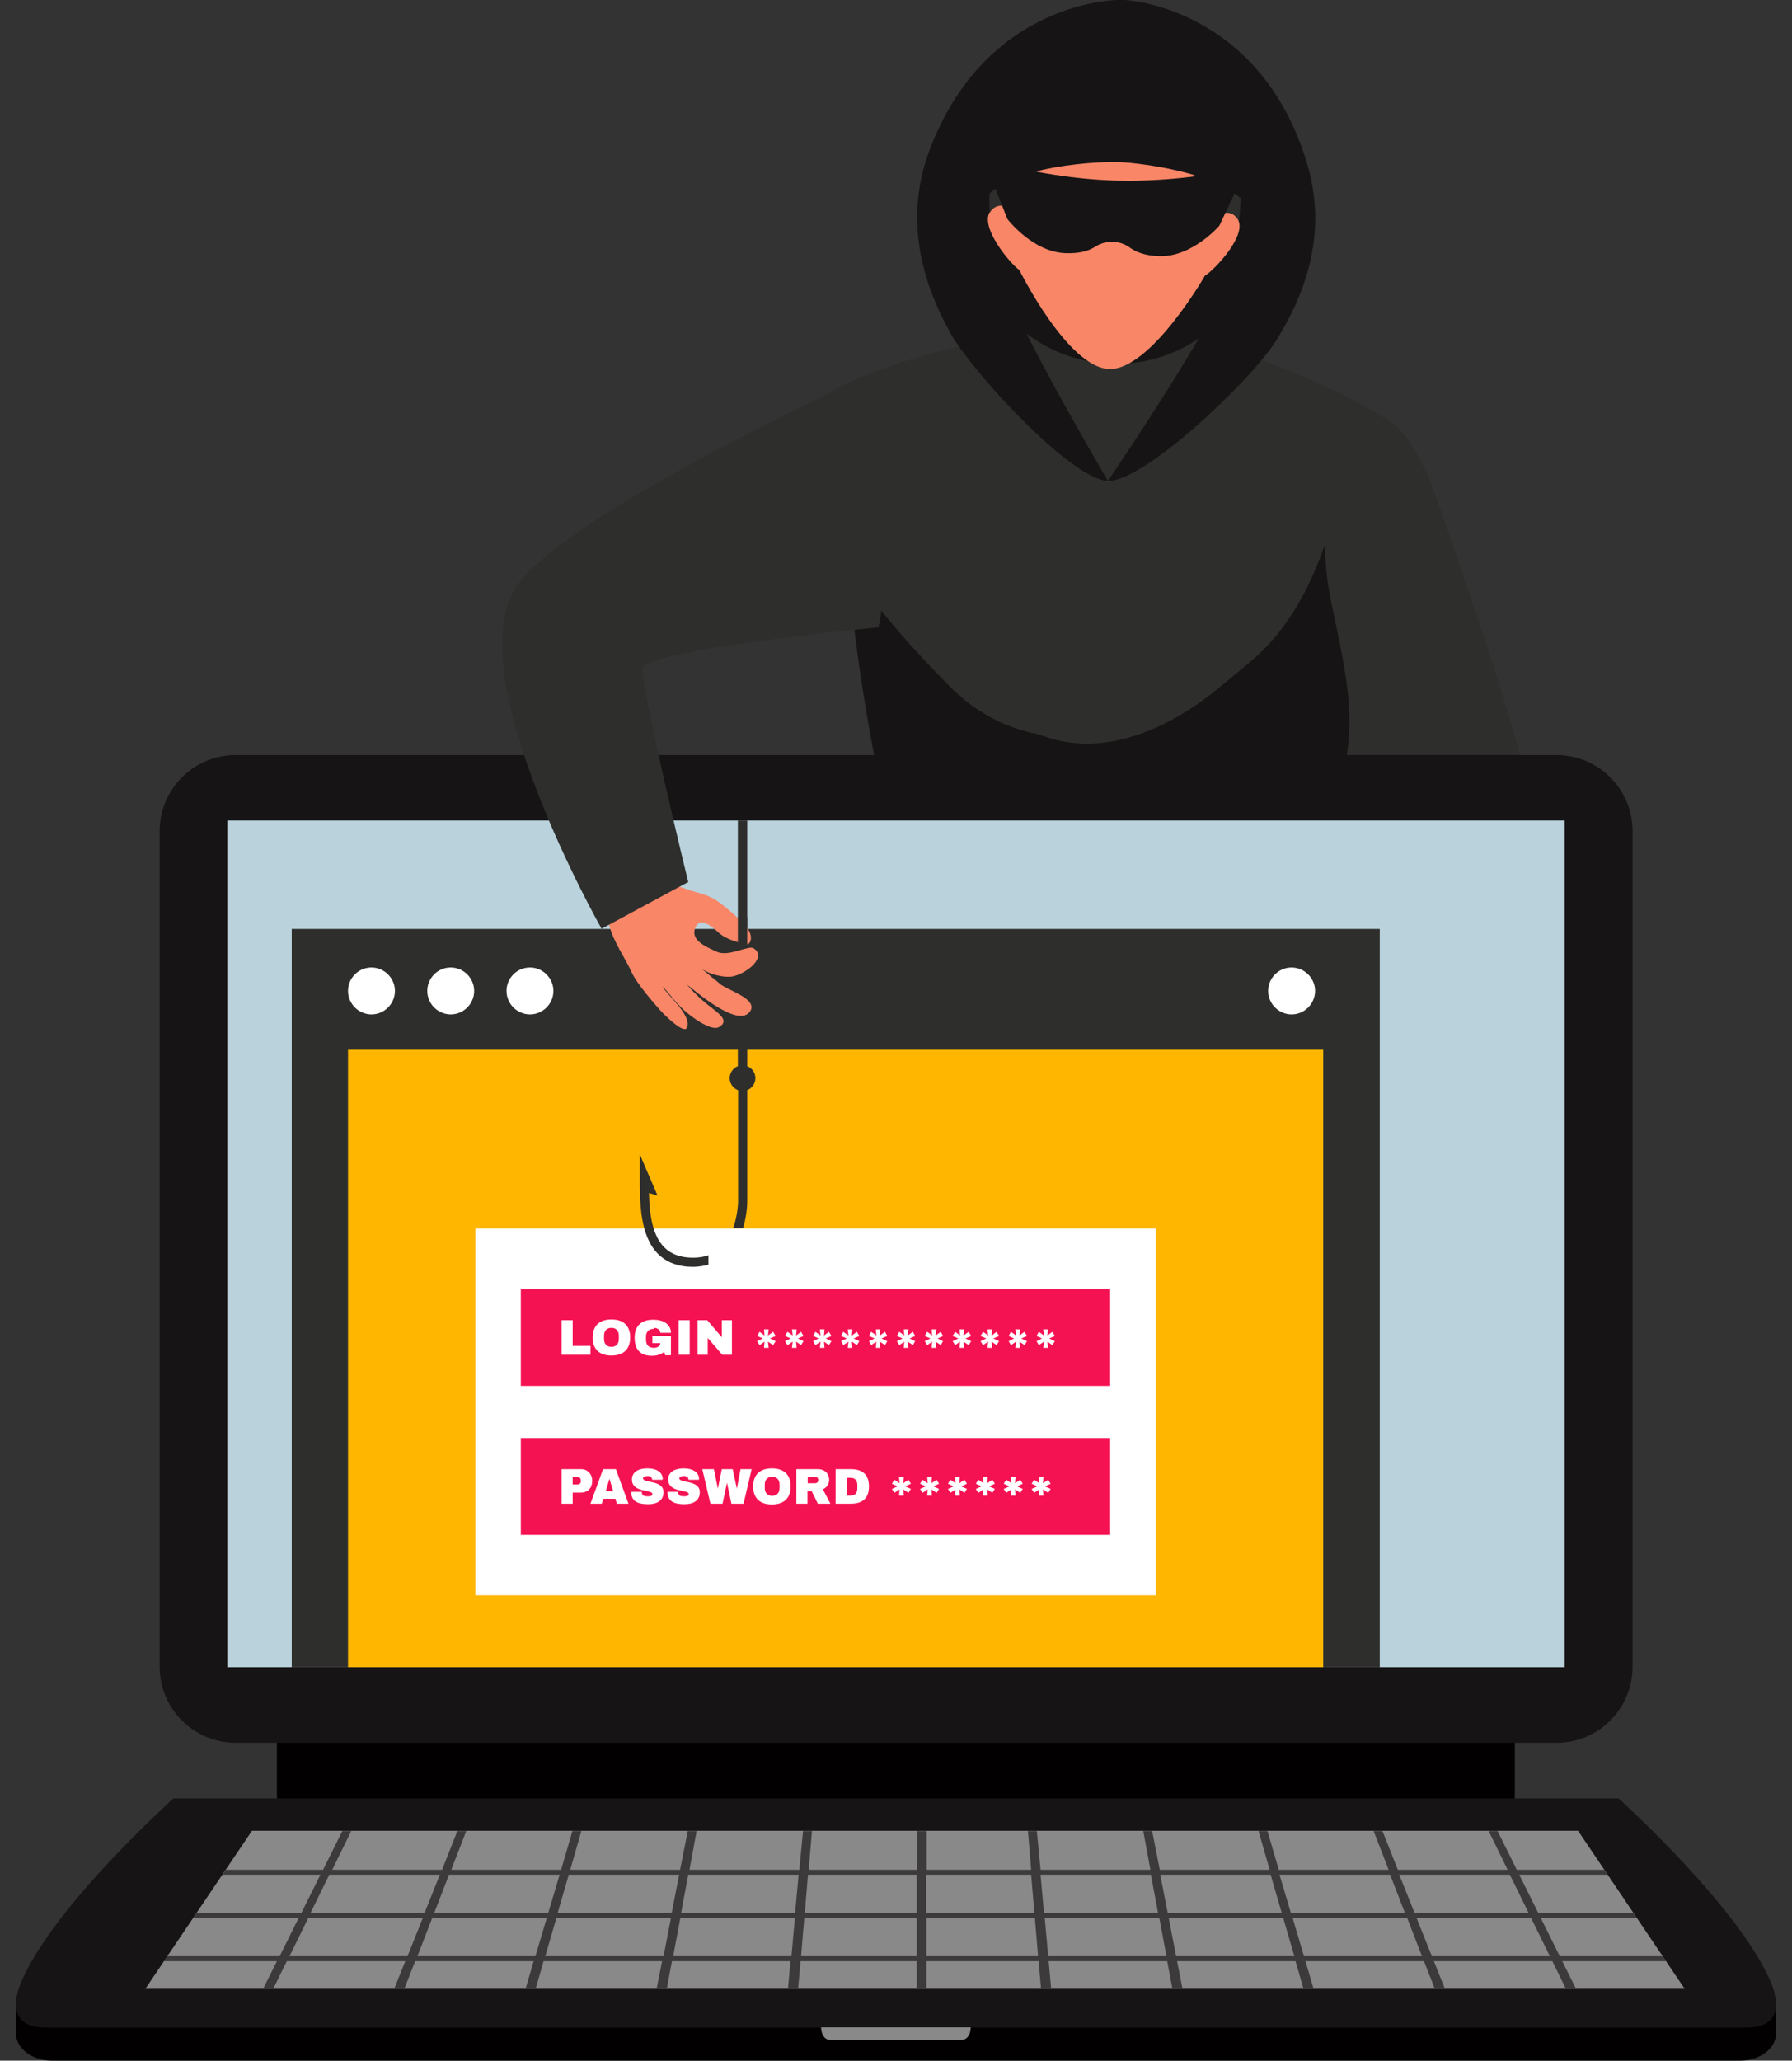 <svg width="87" height="100" viewBox="0 0 87 100" fill="none" xmlns="http://www.w3.org/2000/svg">
<rect x="0" y="0" width="87" height="100" fill="#333333" stroke="none"/>
<g clip-path="url(#clip0_123_4024)">
<path d="M46.179 12.825C46.059 16.721 49.463 19.981 53.778 20.113C58.093 20.244 61.701 17.2 61.821 13.317C61.941 9.421 58.536 6.161 54.221 6.029C49.907 5.897 46.299 8.942 46.179 12.825Z" fill="#161415"/>
<path d="M51.896 9.073L54.233 9.145L56.571 9.217C56.571 9.217 57.05 15.606 58.237 16.409C58.237 16.409 59.507 23.984 53.766 23.804C46.826 23.589 49.775 16.145 49.775 16.145C51.021 15.426 51.896 9.073 51.896 9.073Z" fill="#161415"/>
<path d="M49.775 16.133L49.811 16.169C52.256 18.051 55.636 18.159 58.189 16.433L58.237 16.409C58.237 16.409 64.553 18.375 67.586 20.544C67.586 20.544 66.088 26.094 65.812 32.291L61.725 46.278L53.059 46.434L44.417 45.739L43.002 39.434C42.044 35.179 41.396 30.864 41.061 26.525C40.749 22.39 40.09 19.166 40.09 19.166C43.266 17.188 49.775 16.145 49.775 16.145V16.133Z" fill="#2E2E2C"/>
<path d="M67.598 20.544C67.598 20.544 68.701 21.191 69.756 24.212C71.614 29.534 74.742 38.487 74.299 40.057C74.143 40.621 64.374 46.099 59.891 45.128L58.069 44.732C58.069 44.732 65.537 20.352 67.598 20.544Z" fill="#2E2E2C"/>
<path d="M64.566 28.898C64.398 28.012 64.326 27.184 64.338 26.405C64.338 26.429 64.314 26.465 64.302 26.489C63.547 28.647 62.456 30.648 60.706 32.111C60.167 32.554 59.627 33.01 59.088 33.453C56.955 35.191 53.97 36.654 51.153 35.874C50.902 35.803 50.662 35.731 50.41 35.635C50.398 35.635 50.386 35.623 50.374 35.623C48.792 35.335 47.27 34.508 46.059 33.261C44.573 31.751 43.123 30.169 41.888 28.455C41.696 28.623 41.493 28.779 41.301 28.946C41.6 31.871 42.056 34.772 42.643 37.66C42.847 38.248 42.979 38.847 43.015 39.434L44.177 44.612C44.98 44.756 45.724 44.804 46.359 44.696L46.515 44.672C46.623 44.696 46.73 44.732 46.85 44.744C50.075 44.96 53.563 46.123 56.775 45.331C57.374 45.188 57.973 45.008 58.561 44.84L59.891 45.128C60.275 45.212 60.694 45.248 61.138 45.236C61.461 44.708 61.785 44.181 62.109 43.641C62.252 43.593 62.408 43.533 62.552 43.486L62.9 42.287C63.655 40.968 64.374 39.638 64.913 38.32C66.16 35.227 65.165 31.991 64.566 28.887V28.898Z" fill="#161415"/>
<path d="M48.12 10.2C48.792 9.481 49.535 10.632 49.535 10.632C49.535 10.632 48.6 6.389 49.727 4.567C50.853 2.757 54.293 3.836 54.293 3.836C54.293 3.836 57.793 2.973 58.8 4.854C59.807 6.736 58.608 10.919 58.608 10.919C58.608 10.919 59.423 9.805 60.047 10.572C60.67 11.339 58.896 13.161 58.5 13.377C58.5 13.377 55.863 17.967 53.85 17.907C51.836 17.847 49.487 13.101 49.487 13.101C49.103 12.861 47.449 10.931 48.12 10.2Z" fill="#F88667"/>
<path d="M55.108 5.538C55.108 5.538 57.721 6.077 57.961 7.503C58.081 8.198 57.901 8.93 57.757 9.601C57.685 9.96 57.362 11.866 57.458 11.914C57.554 11.962 57.733 11.914 57.805 11.866C58.165 11.602 58.465 11.183 58.728 10.823C59.256 10.104 59.963 10.248 60.154 10.728C60.154 10.728 60.958 3.824 58.069 3.5C55.18 3.164 55.108 5.55 55.108 5.55V5.538Z" fill="#2E2E2C"/>
<path d="M53.395 5.478C53.395 5.478 50.758 5.861 50.422 7.264C50.254 7.947 50.386 8.69 50.494 9.373C50.554 9.733 50.745 11.662 50.65 11.698C50.554 11.746 50.374 11.698 50.314 11.627C49.966 11.339 49.703 10.907 49.463 10.524C48.984 9.781 48.264 9.877 48.049 10.332C48.049 10.332 47.677 3.392 50.578 3.248C53.478 3.092 53.406 5.478 53.406 5.478H53.395Z" fill="#2E2E2C"/>
<path d="M54.113 8.762C55.875 8.81 57.985 8.666 60.526 8.139L59.196 10.955C59.196 10.955 57.877 12.489 56.271 12.43C55.54 12.406 55.132 12.214 54.844 12.01C54.365 11.662 53.694 11.639 53.19 11.962C52.891 12.154 52.471 12.31 51.74 12.286C50.134 12.238 48.911 10.632 48.911 10.632L47.761 7.743C50.266 8.426 52.351 8.702 54.125 8.762H54.113Z" fill="#161415"/>
<path d="M46.059 16.025C47.137 18.015 51.992 23.253 53.778 23.337H53.79C55.588 23.361 60.754 18.447 61.964 16.517C63.163 14.587 64.565 11.531 63.438 7.875C61.161 0.384 54.737 -0.024 54.521 4.62541e-06C54.317 -0.036 47.88 -0.036 45.124 7.3C43.781 10.883 44.98 14.024 46.059 16.013V16.025ZM47.581 10.212C47.964 8.127 53.071 7.827 54.269 7.863C55.468 7.899 60.55 8.522 60.801 10.632C61.053 12.705 54.005 23.013 53.79 23.337C53.598 23.001 47.209 12.274 47.581 10.224V10.212Z" fill="#161415"/>
<path d="M73.543 78.545H13.444V87.367H73.543V78.545Z" fill="#020000"/>
<path d="M75.568 36.642H11.443C9.404 36.642 7.751 38.294 7.751 40.333V80.882C7.751 82.921 9.404 84.574 11.443 84.574H75.568C77.607 84.574 79.26 82.921 79.26 80.882V40.333C79.26 38.294 77.607 36.642 75.568 36.642Z" fill="#161415"/>
<path d="M75.964 39.818H11.035V80.906H75.964V39.818Z" fill="#B9D2DB"/>
<path d="M66.986 45.08H14.163V80.906H66.986V45.08Z" fill="#2E2E2C"/>
<path d="M18.035 46.95C17.4 46.95 16.896 47.465 16.896 48.088C16.896 48.712 17.412 49.227 18.035 49.227C18.658 49.227 19.174 48.712 19.174 48.088C19.174 47.465 18.658 46.95 18.035 46.95Z" fill="white"/>
<path d="M21.883 46.95C21.248 46.95 20.744 47.465 20.744 48.088C20.744 48.712 21.259 49.227 21.883 49.227C22.506 49.227 23.021 48.712 23.021 48.088C23.021 47.465 22.506 46.95 21.883 46.95Z" fill="white"/>
<path d="M25.73 46.95C25.094 46.95 24.591 47.465 24.591 48.088C24.591 48.712 25.106 49.227 25.73 49.227C26.353 49.227 26.868 48.712 26.868 48.088C26.868 47.465 26.353 46.95 25.73 46.95Z" fill="white"/>
<path d="M62.707 46.95C62.072 46.95 61.568 47.465 61.568 48.088C61.568 48.712 62.084 49.227 62.707 49.227C63.33 49.227 63.846 48.712 63.846 48.088C63.846 47.465 63.33 46.95 62.707 46.95Z" fill="white"/>
<path d="M64.242 50.941H16.896V80.906H64.242V50.941Z" fill="#FFB600"/>
<path d="M0.775 97.375V98.681C0.775 99.401 1.566 100 2.537 100H84.462C85.433 100 86.224 99.413 86.224 98.681V97.375H0.775Z" fill="#020000"/>
<path d="M43.493 87.271H8.422C8.302 87.391 2.789 92.329 1.111 95.997C0.391 97.567 0.859 98.394 2.201 98.394H84.797C86.14 98.394 86.607 97.567 85.888 95.997C84.198 92.329 78.697 87.391 78.577 87.271H43.505H43.493Z" fill="#161415"/>
<path d="M81.789 96.512H7.056L12.234 88.841H76.611L81.789 96.512Z" fill="#898989"/>
<path d="M80.879 95.17L80.711 94.93H75.725L74.802 93.072H79.464L79.296 92.832H74.682L73.759 90.975H78.05L77.882 90.735H73.639L72.704 88.853H72.272L73.195 90.735H67.862L67.118 88.853H66.687L67.418 90.735H62.084L61.533 88.853H61.101L61.641 90.735H56.307L55.935 88.853H55.504L55.852 90.735H50.518L50.338 88.853H49.906L50.062 90.735H44.992V88.853H44.513V90.735H39.263L39.419 88.853H38.987L38.807 90.735H33.474L33.821 88.853H33.39L33.018 90.735H27.684L28.224 88.853H27.792L27.241 90.735H21.907L22.638 88.853H22.206L21.463 90.735H16.13L17.052 88.853H16.621L15.686 90.735H10.976L10.808 90.975H15.554L14.631 92.832H9.549L9.381 93.072H14.499L13.577 94.93H8.123L7.955 95.17H13.445L12.774 96.512H13.265L13.924 95.17H19.677L19.138 96.512H19.63L20.157 95.17H25.91L25.515 96.512H26.006L26.39 95.17H32.143L31.879 96.512H32.371L32.623 95.17H38.376L38.256 96.512H38.747L38.867 95.17H44.501V96.512H44.98V95.17H50.422L50.542 96.512H51.033L50.913 95.17H56.667L56.918 96.512H57.41L57.146 95.17H62.899L63.283 96.512H63.774L63.379 95.17H69.132L69.659 96.512H70.151L69.612 95.17H75.365L76.024 96.512H76.516L75.844 95.17H80.879ZM21.811 90.975H27.169L26.617 92.832H21.08L21.799 90.975H21.811ZM15.998 90.975H21.355L20.612 92.832H15.075L15.986 90.975H15.998ZM19.785 94.93H14.056L14.967 93.072H20.529L19.785 94.93ZM25.994 94.93H20.265L20.984 93.072H26.546L25.994 94.93ZM32.203 94.93H26.474L27.013 93.072H32.575L32.215 94.93H32.203ZM32.611 92.832H27.073L27.612 90.975H32.97L32.611 92.832ZM38.412 94.93H32.682L33.03 93.072H38.592L38.424 94.93H38.412ZM38.603 92.832H33.066L33.413 90.975H38.771L38.603 92.832ZM44.501 94.93H38.891L39.047 93.072H44.501V94.93ZM44.501 92.832H39.071L39.227 90.975H44.501V92.832ZM44.98 90.975H50.062L50.218 92.832H44.968V90.975H44.98ZM44.98 94.93V93.072H50.242L50.398 94.93H44.968H44.98ZM73.303 90.975L74.214 92.832H68.677L67.933 90.975H73.291H73.303ZM67.49 90.975L68.209 92.832H62.672L62.12 90.975H67.478H67.49ZM50.518 90.975H55.876L56.223 92.832H50.685L50.518 90.975ZM50.889 94.93L50.721 93.072H56.283L56.631 94.93H50.901H50.889ZM56.331 90.975H61.689L62.228 92.832H56.691L56.331 90.975ZM57.098 94.93L56.739 93.072H62.3L62.839 94.93H57.11H57.098ZM63.307 94.93L62.755 93.072H68.317L69.036 94.93H63.307ZM69.516 94.93L68.772 93.072H74.334L75.245 94.93H69.516Z" fill="#3C3A3B"/>
<path d="M43.493 98.382H39.861C39.861 98.382 39.861 98.706 40.041 98.885C40.113 98.957 40.209 98.993 40.317 98.993H46.669C46.777 98.993 46.873 98.957 46.945 98.885C47.137 98.706 47.125 98.394 47.125 98.382H43.493Z" fill="#898989"/>
<path d="M56.115 59.619H23.081V77.418H56.115V59.619Z" fill="white"/>
<path d="M53.897 62.555H25.286V67.254H53.897V62.555Z" fill="#F51253"/>
<path d="M53.897 69.783H25.286V74.482H53.897V69.783Z" fill="#F51253"/>
<path d="M27.803 64.066H27.264V65.744H28.666V65.312H27.803V64.066Z" fill="white"/>
<path d="M29.684 64.03C29.109 64.03 28.773 64.329 28.773 64.905C28.773 65.48 29.109 65.78 29.684 65.78C30.26 65.78 30.595 65.48 30.595 64.905C30.595 64.329 30.26 64.03 29.684 64.03ZM30.044 64.977C30.044 65.204 29.924 65.36 29.684 65.36C29.445 65.36 29.325 65.204 29.325 64.977V64.821C29.325 64.593 29.445 64.437 29.684 64.437C29.924 64.437 30.044 64.593 30.044 64.821V64.977Z" fill="white"/>
<path d="M31.746 64.437C31.914 64.437 32.058 64.533 32.058 64.677H32.574C32.574 64.257 32.19 64.042 31.723 64.042C31.135 64.042 30.811 64.341 30.811 64.917C30.811 65.492 31.087 65.792 31.651 65.792C31.902 65.792 32.106 65.72 32.25 65.6L32.298 65.768H32.574V64.833H31.674V65.18H32.058C32.058 65.312 31.914 65.408 31.746 65.408C31.495 65.408 31.363 65.264 31.363 65.025V64.869C31.363 64.629 31.495 64.485 31.746 64.485V64.437Z" fill="white"/>
<path d="M33.485 64.066H32.945V65.744H33.485V64.066Z" fill="white"/>
<path d="M35.043 64.893L34.336 64.066H33.868V65.744H34.36V64.929L35.067 65.744H35.534V64.066H35.043V64.893Z" fill="white"/>
<path d="M37.536 64.629L37.284 64.809L37.32 64.509H37.092L37.116 64.809L36.877 64.629L36.757 64.833L37.032 64.953L36.757 65.085L36.877 65.276L37.116 65.109L37.092 65.408H37.32L37.284 65.109L37.536 65.276L37.656 65.085L37.38 64.953L37.656 64.833L37.536 64.629Z" fill="white"/>
<path d="M38.89 64.629L38.651 64.809L38.675 64.509H38.447L38.483 64.809L38.231 64.629L38.111 64.833L38.387 64.953L38.111 65.085L38.231 65.276L38.483 65.109L38.447 65.408H38.675L38.651 65.109L38.89 65.276L39.01 65.085L38.735 64.953L39.01 64.833L38.89 64.629Z" fill="white"/>
<path d="M40.245 64.629L40.005 64.809L40.029 64.509H39.801L39.837 64.809L39.585 64.629L39.477 64.833L39.741 64.953L39.477 65.085L39.585 65.276L39.837 65.109L39.801 65.408H40.029L40.005 65.109L40.245 65.276L40.364 65.085L40.089 64.953L40.364 64.833L40.245 64.629Z" fill="white"/>
<path d="M41.599 64.629L41.359 64.809L41.383 64.509H41.156L41.192 64.809L40.94 64.629L40.832 64.833L41.108 64.953L40.832 65.085L40.94 65.276L41.192 65.109L41.156 65.408H41.383L41.359 65.109L41.599 65.276L41.719 65.085L41.443 64.953L41.719 64.833L41.599 64.629Z" fill="white"/>
<path d="M42.966 64.629L42.714 64.809L42.738 64.509H42.522L42.546 64.809L42.294 64.629L42.187 64.833L42.462 64.953L42.187 65.085L42.294 65.276L42.546 65.109L42.522 65.408H42.738L42.714 65.109L42.966 65.276L43.074 65.085L42.798 64.953L43.074 64.833L42.966 64.629Z" fill="white"/>
<path d="M44.32 64.629L44.068 64.809L44.104 64.509H43.877L43.901 64.809L43.661 64.629L43.541 64.833L43.817 64.953L43.541 65.085L43.661 65.276L43.901 65.109L43.877 65.408H44.104L44.068 65.109L44.32 65.276L44.428 65.085L44.164 64.953L44.428 64.833L44.32 64.629Z" fill="white"/>
<path d="M45.675 64.629L45.423 64.809L45.459 64.509H45.231L45.255 64.809L45.015 64.629L44.895 64.833L45.171 64.953L44.895 65.085L45.015 65.276L45.255 65.109L45.231 65.408H45.459L45.423 65.109L45.675 65.276L45.782 65.085L45.519 64.953L45.782 64.833L45.675 64.629Z" fill="white"/>
<path d="M47.029 64.629L46.777 64.809L46.813 64.509H46.586L46.61 64.809L46.37 64.629L46.25 64.833L46.526 64.953L46.25 65.085L46.37 65.276L46.61 65.109L46.586 65.408H46.813L46.777 65.109L47.029 65.276L47.149 65.085L46.873 64.953L47.149 64.833L47.029 64.629Z" fill="white"/>
<path d="M48.384 64.629L48.144 64.809L48.168 64.509H47.94L47.976 64.809L47.724 64.629L47.605 64.833L47.88 64.953L47.605 65.085L47.724 65.276L47.976 65.109L47.94 65.408H48.168L48.144 65.109L48.384 65.276L48.503 65.085L48.228 64.953L48.503 64.833L48.384 64.629Z" fill="white"/>
<path d="M49.738 64.629L49.498 64.809L49.522 64.509H49.294L49.33 64.809L49.079 64.629L48.971 64.833L49.234 64.953L48.971 65.085L49.079 65.276L49.33 65.109L49.294 65.408H49.522L49.498 65.109L49.738 65.276L49.858 65.085L49.582 64.953L49.858 64.833L49.738 64.629Z" fill="white"/>
<path d="M51.092 64.629L50.853 64.809L50.877 64.509H50.649L50.685 64.809L50.433 64.629L50.325 64.833L50.589 64.953L50.325 65.085L50.433 65.276L50.685 65.109L50.649 65.408H50.877L50.853 65.109L51.092 65.276L51.212 65.085L50.937 64.953L51.212 64.833L51.092 64.629Z" fill="white"/>
<path d="M28.211 71.293C28.522 71.293 28.75 71.533 28.75 71.845V71.881C28.75 72.204 28.534 72.432 28.211 72.432H27.803V72.971H27.264V71.293H28.211ZM27.803 71.689V72.036H28.031C28.151 72.036 28.199 71.977 28.199 71.869V71.845C28.199 71.749 28.151 71.677 28.031 71.677H27.803V71.689Z" fill="white"/>
<path d="M30.524 72.971H29.948L29.877 72.732H29.289L29.217 72.971H28.666L29.277 71.293H29.901L30.512 72.971H30.524ZM29.589 71.761L29.409 72.36H29.769L29.589 71.761Z" fill="white"/>
<path d="M32.166 71.785V71.809H31.662C31.662 71.713 31.602 71.629 31.447 71.629C31.291 71.629 31.219 71.677 31.219 71.737C31.219 71.989 32.202 71.797 32.214 72.408C32.214 72.828 31.89 72.995 31.471 72.995C31.003 72.995 30.644 72.876 30.644 72.396H31.159C31.159 72.576 31.267 72.612 31.435 72.612C31.53 72.612 31.674 72.612 31.674 72.504C31.674 72.264 30.68 72.456 30.68 71.797C30.68 71.401 31.039 71.257 31.435 71.257C31.83 71.257 32.166 71.413 32.178 71.773L32.166 71.785Z" fill="white"/>
<path d="M33.928 71.785V71.809H33.424C33.424 71.713 33.364 71.629 33.208 71.629C33.053 71.629 32.981 71.677 32.981 71.737C32.981 71.989 33.964 71.797 33.975 72.408C33.975 72.828 33.652 72.995 33.232 72.995C32.765 72.995 32.405 72.876 32.405 72.396H32.921C32.921 72.576 33.029 72.612 33.196 72.612C33.292 72.612 33.436 72.612 33.436 72.504C33.436 72.264 32.441 72.456 32.441 71.797C32.441 71.401 32.801 71.257 33.196 71.257C33.592 71.257 33.928 71.413 33.94 71.773L33.928 71.785Z" fill="white"/>
<path d="M36.097 72.971H35.51L35.294 71.953L35.079 72.971H34.491L34.096 71.293H34.659L34.851 72.24L35.043 71.293H35.57L35.774 72.24L35.953 71.293H36.493L36.097 72.971Z" fill="white"/>
<path d="M38.386 72.132C38.386 72.708 38.051 73.007 37.475 73.007C36.9 73.007 36.565 72.708 36.565 72.132C36.565 71.557 36.9 71.257 37.475 71.257C38.051 71.257 38.386 71.557 38.386 72.132ZM37.128 72.048V72.204C37.128 72.432 37.248 72.588 37.487 72.588C37.727 72.588 37.847 72.432 37.847 72.204V72.048C37.847 71.821 37.727 71.665 37.487 71.665C37.248 71.665 37.128 71.821 37.128 72.048Z" fill="white"/>
<path d="M39.945 72.264L40.316 72.971H39.705L39.405 72.36H39.202V72.971H38.662V71.293H39.693C40.065 71.293 40.256 71.533 40.256 71.809C40.256 72.001 40.148 72.192 39.933 72.276L39.945 72.264ZM39.573 71.665H39.214V71.977H39.573C39.657 71.977 39.729 71.917 39.729 71.821C39.729 71.725 39.657 71.665 39.573 71.665Z" fill="white"/>
<path d="M41.3 71.293C41.875 71.293 42.187 71.557 42.187 72.132C42.187 72.708 41.875 72.971 41.3 72.971H40.568V71.293H41.3ZM41.108 71.701V72.576H41.288C41.527 72.576 41.623 72.444 41.623 72.216V72.072C41.623 71.845 41.515 71.713 41.288 71.713H41.108V71.701Z" fill="white"/>
<path d="M43.852 71.977L44.104 71.809L44.224 72.001L43.948 72.132L44.224 72.252L44.104 72.444L43.852 72.276L43.876 72.576H43.648L43.672 72.276L43.421 72.444L43.301 72.252L43.577 72.132L43.301 72.001L43.421 71.809L43.672 71.977L43.648 71.677H43.876L43.852 71.977Z" fill="white"/>
<path d="M45.219 71.977L45.471 71.809L45.591 72.001L45.315 72.132L45.591 72.252L45.471 72.444L45.219 72.276L45.243 72.576H45.016L45.039 72.276L44.788 72.444L44.668 72.252L44.944 72.132L44.668 72.001L44.788 71.809L45.039 71.977L45.016 71.677H45.243L45.219 71.977Z" fill="white"/>
<path d="M46.573 71.977L46.825 71.809L46.944 72.001L46.669 72.132L46.944 72.252L46.825 72.444L46.573 72.276L46.597 72.576H46.369L46.393 72.276L46.141 72.444L46.022 72.252L46.297 72.132L46.022 72.001L46.141 71.809L46.393 71.977L46.369 71.677H46.597L46.573 71.977Z" fill="white"/>
<path d="M47.927 71.977L48.179 71.809L48.299 72.001L48.023 72.132L48.299 72.252L48.179 72.444L47.927 72.276L47.951 72.576H47.724L47.748 72.276L47.496 72.444L47.376 72.252L47.652 72.132L47.376 72.001L47.496 71.809L47.748 71.977L47.724 71.677H47.951L47.927 71.977Z" fill="white"/>
<path d="M49.282 71.977L49.533 71.809L49.653 72.001L49.378 72.132L49.653 72.252L49.533 72.444L49.282 72.276L49.306 72.576H49.078L49.102 72.276L48.85 72.444L48.73 72.252L49.006 72.132L48.73 72.001L48.85 71.809L49.102 71.977L49.078 71.677H49.306L49.282 71.977Z" fill="white"/>
<path d="M50.636 71.977L50.888 71.809L51.008 72.001L50.732 72.132L51.008 72.252L50.888 72.444L50.636 72.276L50.66 72.576H50.433L50.456 72.276L50.205 72.444L50.085 72.252L50.361 72.132L50.085 72.001L50.205 71.809L50.456 71.977L50.433 71.677H50.66L50.636 71.977Z" fill="white"/>
<path d="M35.606 59.595H36.073C36.289 58.912 36.277 58.3 36.277 58.264V52.319H35.834V58.276C35.834 58.276 35.834 58.936 35.594 59.595H35.606Z" fill="#2E2E2C"/>
<path d="M34.396 60.913C34.168 60.997 33.916 61.033 33.641 61.033C33.041 61.033 32.586 60.865 32.25 60.53C31.651 59.931 31.531 58.864 31.507 57.893L31.927 58.025L31.064 56.023V56.862V57.126C31.064 58.312 31.052 59.943 31.939 60.841C32.358 61.261 32.933 61.477 33.641 61.477C33.916 61.477 34.168 61.429 34.396 61.369V60.913Z" fill="#2E2E2C"/>
<path d="M36.05 52.943C36.394 52.943 36.673 52.663 36.673 52.319C36.673 51.975 36.394 51.696 36.05 51.696C35.706 51.696 35.427 51.975 35.427 52.319C35.427 52.663 35.706 52.943 36.05 52.943Z" fill="#2E2E2C"/>
<path d="M36.278 39.818H35.822V51.744H36.278V39.818Z" fill="#2E2E2C"/>
<path d="M34.984 47.765C34.9 47.705 34.145 47.081 34.073 47.01C34.48 47.321 35.223 47.441 35.523 47.393C36.23 47.273 37.273 46.434 36.578 46.015C36.326 45.859 35.367 46.458 34.792 46.182C34.252 45.931 33.438 45.607 33.797 44.936C34.049 44.468 34.708 45.092 34.888 45.26C35.319 45.643 35.907 45.715 36.05 45.799C36.398 46.015 36.674 45.487 36.218 44.96C35.871 44.564 35.331 44.073 34.768 43.689C34.324 43.39 33.737 43.306 33.234 43.114C32.227 42.742 31.028 42.647 30.069 41.915C29.722 42.611 29.218 41.22 28.667 41.772C28.859 42.095 29.254 43.677 29.566 44.864C29.782 45.715 30.333 46.446 30.681 47.213C30.932 47.753 31.783 48.724 32.071 49.047C32.275 49.275 33.198 50.174 33.342 49.886C33.641 49.299 32.371 48.28 32.167 47.873C32.395 48.076 32.85 48.748 33.377 49.167C33.977 49.658 34.624 49.994 34.888 49.85C35.547 49.491 34.696 49.071 34.133 48.568C33.821 48.292 33.485 47.956 33.365 47.789C33.809 48.136 35.871 49.922 36.422 49.071C36.794 48.496 35.427 48.088 34.972 47.765H34.984Z" fill="#F88667"/>
<path d="M36.278 44.516H35.822V46.015H36.278V44.516Z" fill="#2E2E2C"/>
<path d="M33.413 42.802L29.206 45.068C29.206 45.068 22.29 32.89 25.011 28.551C26.833 25.65 37.261 20.52 40.126 19.154C41.12 18.686 43.53 27.268 42.643 30.445C42.643 30.445 31.28 31.511 31.196 32.446C31.112 33.381 33.413 42.802 33.413 42.802Z" fill="#2E2E2C"/>
</g>
<defs>
<clipPath id="clip0_123_4024">
<rect width="85.449" height="100" fill="white" transform="translate(0.775)"/>
</clipPath>
</defs>
</svg>
